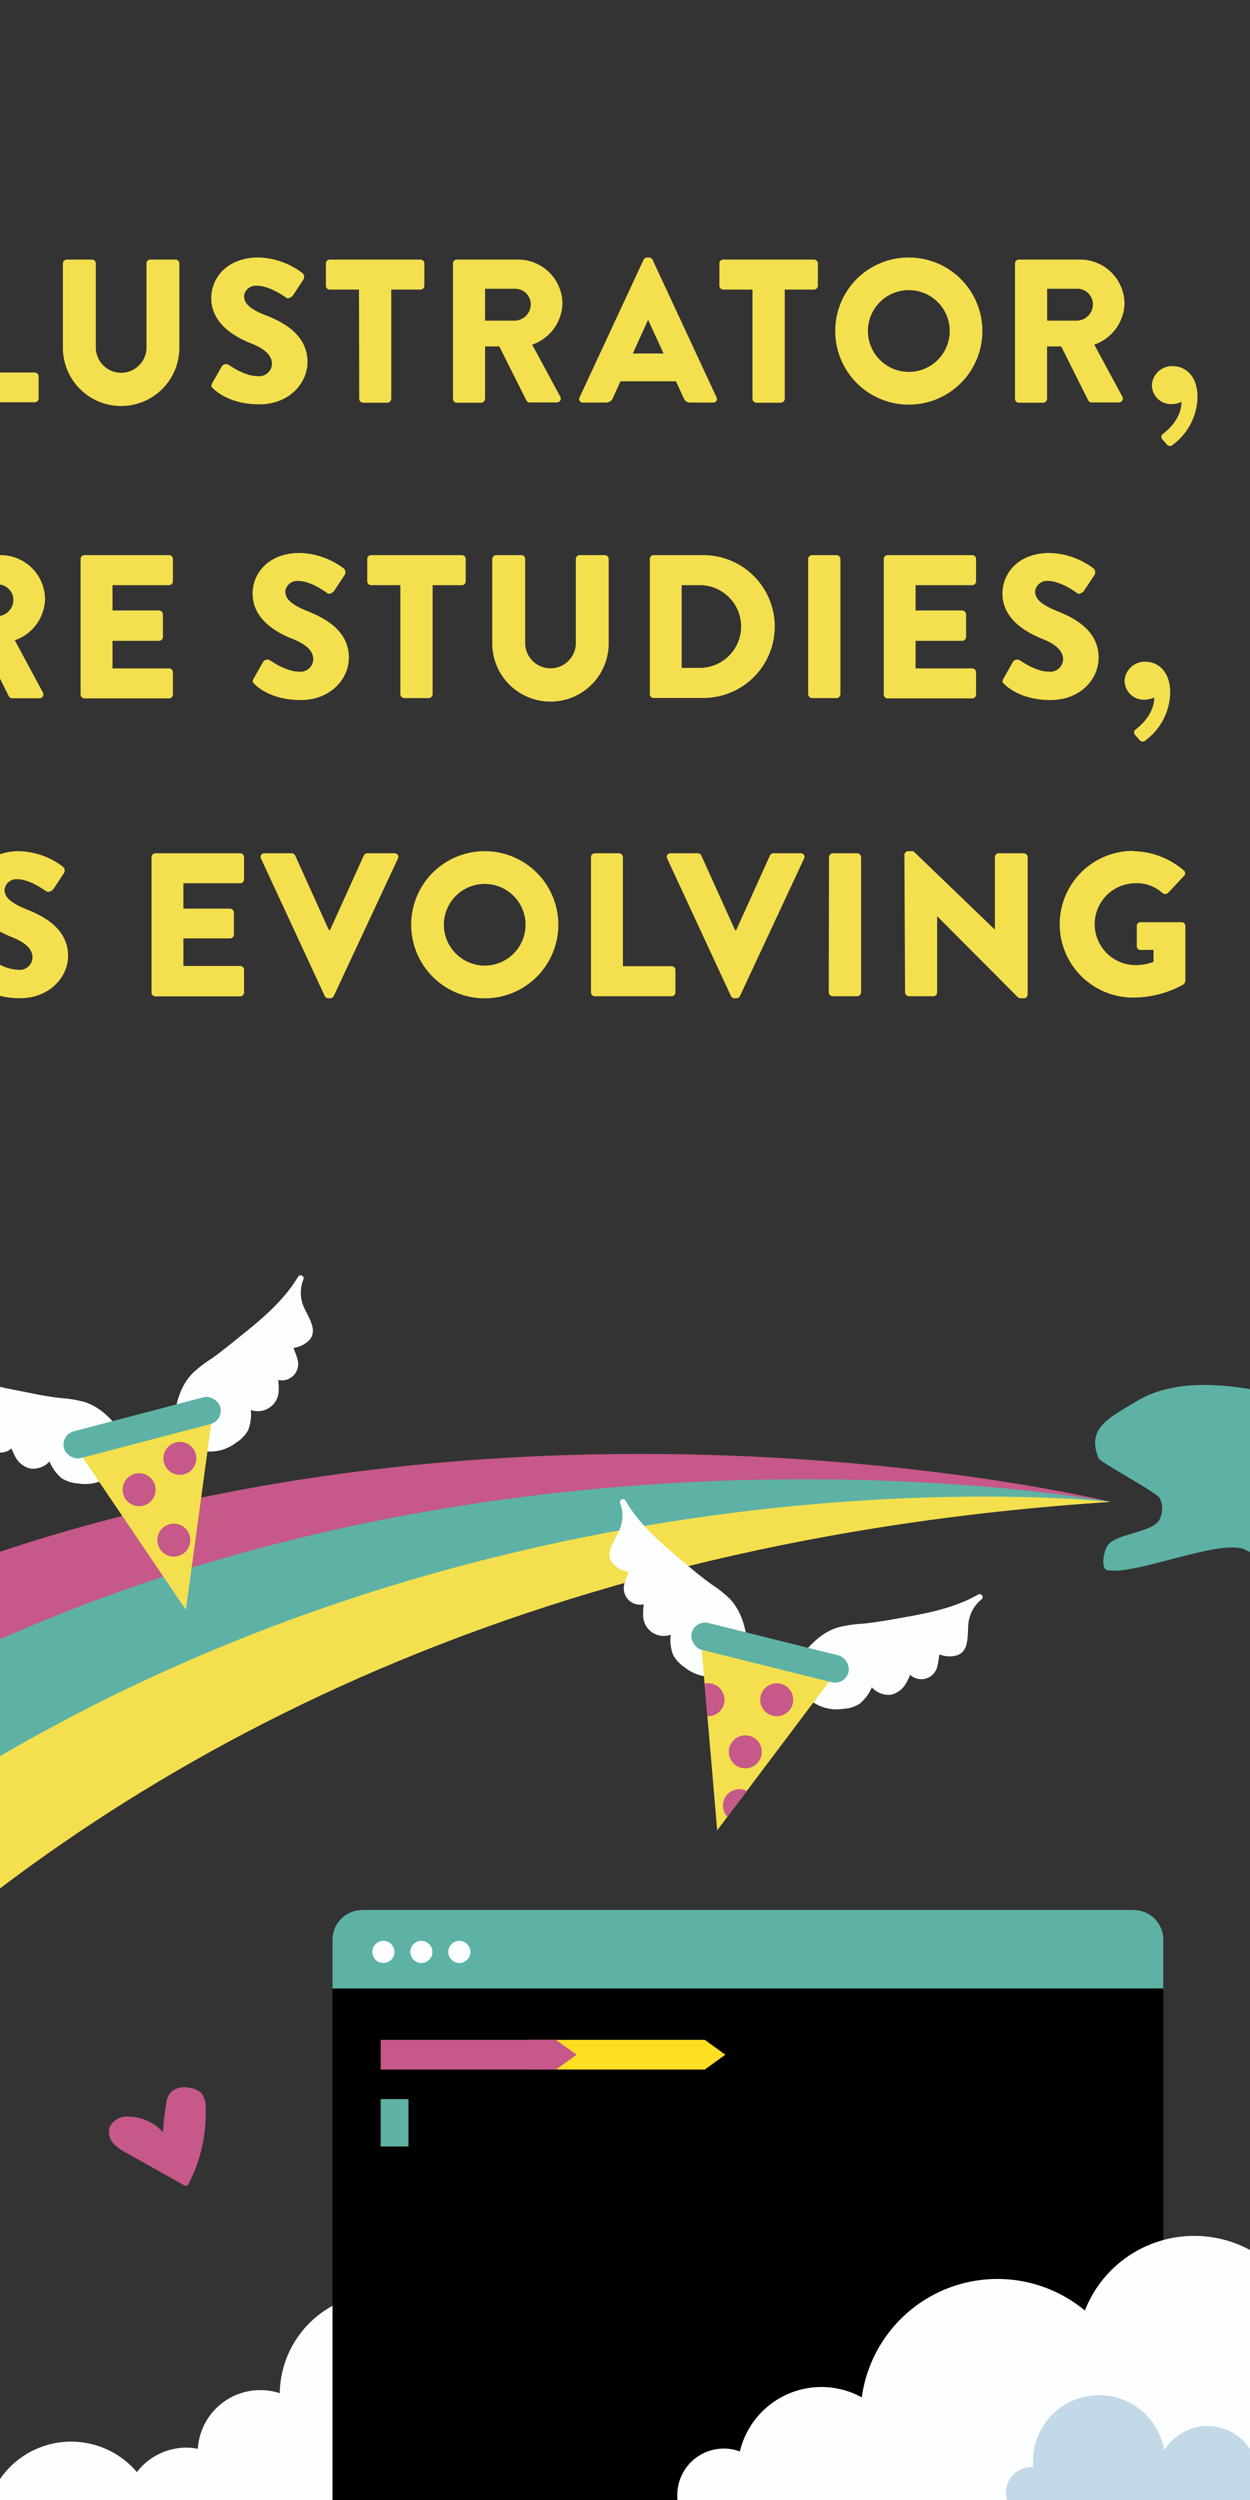 <svg xmlns="http://www.w3.org/2000/svg" width="210" height="420" viewBox="0 0 210 420"><rect x="0" y="0" width="210" height="420" fill="#333333" stroke="none"/><path d="M81 402.55a17 17 0 0 0-34-.49 10.42 10.42 0 0 0-3.27-.52 10.52 10.52 0 0 0-10.5 9.86 10 10 0 0 0-2-.2 10.51 10.51 0 0 0-8.23 4.11 14.49 14.49 0 0 0-23.74 2.38 6.93 6.93 0 0 0-4.42-1.59 6.92 6.92 0 0 0-6.92 6.9 6.92 6.92 0 0 0 6.92 7 6.89 6.89 0 0 0 3.27-.82 14.5 14.5 0 0 0 27.17 1.26 10.43 10.43 0 0 0 6 1.89 10.54 10.54 0 0 0 9.72-6.49 14.74 14.74 0 0 0 28.07-6.29v-.76A17 17 0 0 0 81 402.55z" fill="#fdfeff"/><rect x="55.86" y="320.88" width="139.58" height="116.77" rx="5"/><path d="M195.44 334.72v-8.84a5 5 0 0 0-5-5H60.86a5 5 0 0 0-5 5v8.84z" fill="#5db2a5"/><path fill="none" stroke="#000" stroke-miterlimit="10" d="M55.86 334.56h139.58"/><circle cx="64.41" cy="327.92" r="1.86" fill="#fdfeff"/><circle cx="70.79" cy="327.92" r="1.86" fill="#fdfeff"/><circle cx="77.17" cy="327.92" r="1.86" fill="#fdfeff"/><path fill="#ffdf24" d="M118.41 347.68H88.94v-4.98h29.47l3.45 2.49-3.45 2.49z"/><path fill="#c6588a" d="M93.41 347.68H63.95v-4.98h29.46l3.46 2.49-3.46 2.49z"/><path fill="#5db2a5" d="M63.95 352.65h4.67v7.96h-4.67z"/><path d="M399 326.6c-.2.43-.39.87-.57 1.31a6.34 6.34 0 0 1-1.74 2.91c-.92.69-3.26 1.12-3.68.05a194.23 194.23 0 0 1-12.4 29 13.69 13.69 0 0 1-2.07-9.77c-2.41 5.26-6.08 10.26-11.36 12.63s-12.35 1.36-15.63-3.42c3.76-1.08 3.21-6.75 1-9.95s-5.55-6.58-4.64-10.36a12.79 12.79 0 0 0 8.8-1.12l-12-15.55c-2.06-2.67-4.1-6.6-1.81-9.07 1.13-1.23 3.3-2.23 2.74-3.81A2.85 2.85 0 0 0 344 308l-8.9-4.17 2.19-3.8a60.68 60.68 0 0 0-22.21-1.6c.08-1.16.16-2.32.25-3.48L287 307.16a9.35 9.35 0 0 0 1.38-5.72c-3.93 0-6.88 3.41-9.46 6.37s-6.19 6-10 5a22.78 22.78 0 0 1 3.16-7.84l-14.1-3.3c2.37-.23 3.49-3.27 2.86-5.57s-2.33-4.1-3.54-6.15-1.86-4.83-.38-6.7c.64-.81 1.63-1.36 2-2.32.47-1.16-.12-2.47-.7-3.58q-4.66-8.88-10-17.34c3.28 1.59 7-2.58 6.41-6.19s-3.56-6.26-6.37-8.59c-1.86-1.55-3.86-3.35-4.09-5.75s2.71-4.9 4.58-3.38c-4.62-5.44-12.24-7.57-19.37-7.22s-14 2.85-20.66 5.32l47.9 94.28 62.28-8.77 29.36 58 29.86-4L399 348.3z" fill="#f4e04e"/><path d="M394.59 344.54c-4.36 8.15-8.79 16.62-16 22.35s-18.21 7.91-25.67 2.46c-4.61-3.37-7-8.91-9-14.26a196.5 196.5 0 0 1-6.15-19.53c-1.6-6.18-2.92-12.52-5.87-18.19s-7.85-10.71-14.09-12.09c-9.18-2-17.91 4.06-26.06 8.76-5.95 3.42-12.4 6.27-19.24 6.82s-14.15-1.51-18.74-6.61c-5.45-6.06-6.11-14.88-6.88-23s-1.93-16.17-3.47-24.16c-1.07-5.54-2.36-11.13-5.14-16-5.65-10-16.8-15.74-28.22-17.66v27.38c6.28 3.37 10.17 10.1 12.69 16.83a76.09 76.09 0 0 1 4.79 27.74c-.1 6.28-1 12.68.54 18.78a25.09 25.09 0 0 0 19.77 18.25c11.15 1.85 21.93-4 32.1-9s22.35-9.08 32.45-4c9.14 4.61 13.34 15.22 16.13 25.07s5.32 20.55 13 27.33c8.77 7.74 22.45 8 33 2.91s19-15.25 24.51-25.55a.75.75 0 0 1-.04-.17v-21.55c-1.27 2.17-3.24 4.89-4.41 7.09z" fill="#5db2a5"/><path d="M0 62.58h-2.33V44.26a.67.67 0 0 0-.67-.65h-4.07a.64.64 0 0 0-.65.65V67a.65.65 0 0 0 .65.66H0zM0 103.48a2.2 2.2 0 0 1-.36 0h-5.08v-5.31h5.08a2.2 2.2 0 0 1 .36 0v-4.91h-10.18a.66.66 0 0 0-.65.65v22.72a.66.66 0 0 0 .65.65h4.09a.68.68 0 0 0 .65-.65v-8.75h2.37L0 114zM0 162.09c-1-.49-1.7-1-1.78-1a.86.86 0 0 0-1.16.2l-1.62 2.85c-.27.48-.17.62.18 1A9.45 9.45 0 0 0 0 167.31zM0 156.52v-13a6.65 6.65 0 0 0-4.73 6.32c0 3.24 2.31 5.35 4.73 6.68zM10.57 44.26a.67.67 0 0 1 .66-.65h4.22a.65.65 0 0 1 .65.65v13.9a4.26 4.26 0 1 0 8.51 0v-13.9a.64.64 0 0 1 .65-.65h4.22a.66.66 0 0 1 .65.65v14.17a9.78 9.78 0 0 1-19.56 0zM35.66 64.37l1.62-2.85a.87.87 0 0 1 1.16-.21c.14.07 2.61 1.89 4.88 1.89a2.16 2.16 0 0 0 2.37-2.06c0-1.44-1.21-2.54-3.54-3.46-2.95-1.17-6.66-3.47-6.66-7.59 0-3.4 2.65-6.83 7.93-6.83a12.71 12.71 0 0 1 7.34 2.58.85.85 0 0 1 .24 1.09l-1.75 2.65c-.24.37-.86.68-1.17.44S45.24 48 43.15 48A2 2 0 0 0 41 49.71c0 1.29 1 2.23 3.72 3.29s6.94 3.16 6.94 7.83c0 3.53-3.06 7.1-8.1 7.1-4.46 0-6.93-1.85-7.72-2.64-.35-.29-.45-.44-.18-.92zM60.31 48.65H55.4a.65.65 0 0 1-.65-.65v-3.74a.64.64 0 0 1 .65-.65h15.24a.64.64 0 0 1 .65.65V48a.65.65 0 0 1-.65.65h-4.91V67a.68.68 0 0 1-.65.66H61a.68.68 0 0 1-.65-.66zM76.1 44.26a.64.64 0 0 1 .65-.65H87A7.45 7.45 0 0 1 94.49 51a7.53 7.53 0 0 1-5.08 6.9l4.7 8.71a.65.65 0 0 1-.58 1H89a.62.62 0 0 1-.55-.31l-4.57-9.1h-2.39V67a.68.68 0 0 1-.66.66h-4.08a.65.65 0 0 1-.65-.66zm10.46 9.61a2.76 2.76 0 0 0 2.61-2.75 2.63 2.63 0 0 0-2.61-2.61h-5.07v5.36zM97.38 66.73l10.74-23.09a.68.68 0 0 1 .58-.38h.35a.68.68 0 0 1 .58.38l10.74 23.09a.61.61 0 0 1-.58.9H116c-.62 0-.89-.21-1.2-.86l-1.24-2.71h-9.33L103 66.8a1.27 1.27 0 0 1-1.23.83H98a.61.61 0 0 1-.62-.9zm14.1-7.34l-2.6-5.66-2.57 5.66zM126.42 48.65h-4.91a.65.65 0 0 1-.65-.65v-3.74a.64.64 0 0 1 .65-.65h15.23a.65.65 0 0 1 .66.65V48a.66.66 0 0 1-.66.65h-4.9V67a.68.68 0 0 1-.66.66h-4.11a.67.67 0 0 1-.65-.66zM152.64 43.26a12.36 12.36 0 1 1-12.32 12.39 12.33 12.33 0 0 1 12.32-12.39zm0 19.22a6.87 6.87 0 1 0-6.83-6.83 6.88 6.88 0 0 0 6.83 6.83zM170.52 44.26a.65.65 0 0 1 .65-.65h10.26a7.46 7.46 0 0 1 7.49 7.39 7.55 7.55 0 0 1-5.08 6.9l4.7 8.71a.65.65 0 0 1-.58 1h-4.57a.64.64 0 0 1-.55-.31l-4.56-9.1h-2.37V67a.68.68 0 0 1-.65.66h-4.09a.66.66 0 0 1-.65-.66zM181 53.87a2.76 2.76 0 0 0 2.61-2.75 2.63 2.63 0 0 0-2.61-2.61h-5.08v5.36zM197.13 61.52c1.68 0 4.05 1.3 4.05 5.18a10.22 10.22 0 0 1-4.12 8 .66.66 0 0 1-1 0l-.72-.82a.61.61 0 0 1 .07-1c.41-.35 3.05-2.3 3.08-5.36a4.31 4.31 0 0 1-1.78.38 3.22 3.22 0 0 1-3.19-3.19 3.38 3.38 0 0 1 3.61-3.19zM5.83 62.58H0v5h5.83a.66.66 0 0 0 .66-.58v-3.77a.66.66 0 0 0-.66-.65zM13.54 93.91a.66.66 0 0 1 .65-.65H28.4a.65.65 0 0 1 .65.65v3.74a.65.65 0 0 1-.65.66h-9.5v4.25h7.82a.68.68 0 0 1 .65.65V107a.66.66 0 0 1-.65.66H18.9v4.63h9.5a.65.65 0 0 1 .65.65v3.74a.65.65 0 0 1-.65.65H14.19a.66.66 0 0 1-.65-.65zM42.61 114l1.62-2.84a.87.87 0 0 1 1.16-.21c.14.07 2.61 1.89 4.88 1.89a2.15 2.15 0 0 0 2.36-2.06c0-1.44-1.2-2.54-3.53-3.47-3-1.17-6.66-3.46-6.66-7.58 0-3.4 2.64-6.83 7.93-6.83a12.79 12.79 0 0 1 7.34 2.57.86.86 0 0 1 .21 1.1l-1.75 2.64c-.24.38-.86.69-1.17.45s-2.81-2.06-4.91-2.06a2 2 0 0 0-2.16 1.75c0 1.27 1 2.23 3.74 3.33s6.94 3.16 6.94 7.82c0 3.54-3.06 7.11-8.1 7.11-4.46 0-6.94-1.86-7.72-2.65-.35-.32-.45-.46-.18-.96zM67.26 98.31h-4.91a.65.65 0 0 1-.65-.66v-3.74a.65.65 0 0 1 .65-.65h15.24a.66.66 0 0 1 .65.65v3.74a.66.66 0 0 1-.65.66h-4.91v18.32a.68.68 0 0 1-.65.65h-4.12a.68.68 0 0 1-.65-.65zM82.7 93.91a.68.68 0 0 1 .66-.65h4.22a.66.66 0 0 1 .65.65v13.9a4.26 4.26 0 1 0 8.51 0v-13.9a.65.65 0 0 1 .65-.65h4.22a.67.67 0 0 1 .65.65v14.18a9.78 9.78 0 0 1-19.56 0zM109.17 93.91a.64.64 0 0 1 .62-.65h8.37a12 12 0 1 1 0 24h-8.37a.64.64 0 0 1-.62-.65zm8.65 18.29a6.95 6.95 0 0 0 0-13.89h-3.3v13.89zM135.77 93.91a.68.68 0 0 1 .65-.65h4.12a.68.68 0 0 1 .65.65v22.72a.68.68 0 0 1-.65.65h-4.12a.68.68 0 0 1-.65-.65zM148.47 93.91a.65.65 0 0 1 .65-.65h14.21a.66.66 0 0 1 .65.65v3.74a.66.66 0 0 1-.65.66h-9.51v4.25h7.82a.68.68 0 0 1 .66.65V107a.66.66 0 0 1-.66.66h-7.82v4.63h9.51a.66.66 0 0 1 .65.65v3.74a.66.66 0 0 1-.65.65h-14.21a.65.65 0 0 1-.65-.65zM168.58 114l1.61-2.84a.89.89 0 0 1 1.17-.21c.14.07 2.61 1.89 4.87 1.89a2.15 2.15 0 0 0 2.37-2.06c0-1.44-1.2-2.54-3.53-3.47-2.95-1.17-6.66-3.46-6.66-7.58 0-3.4 2.64-6.83 7.93-6.83a12.79 12.79 0 0 1 7.34 2.57.88.88 0 0 1 .21 1.1l-1.75 2.64c-.24.38-.86.69-1.17.45s-2.81-2.06-4.91-2.06a2 2 0 0 0-2.16 1.75c0 1.27 1 2.23 3.74 3.33s6.93 3.16 6.93 7.82c0 3.54-3 7.11-8.1 7.11-4.46 0-6.93-1.86-7.72-2.65-.34-.32-.44-.46-.17-.96zM192.54 111.18c1.68 0 4.05 1.3 4.05 5.18a10.23 10.23 0 0 1-4.12 8 .66.66 0 0 1-1 0l-.72-.83a.62.62 0 0 1 .07-1c.41-.34 3.06-2.3 3.09-5.35a4.37 4.37 0 0 1-1.78.38 3.24 3.24 0 0 1-3.2-3.2 3.38 3.38 0 0 1 3.61-3.18zM2.49 107.57a7.54 7.54 0 0 0 5.08-6.9 7.47 7.47 0 0 0-7.49-7.41H0v4.95a2.63 2.63 0 0 1 2.25 2.57 2.79 2.79 0 0 1-2.25 2.7V114l1.49 3a.64.64 0 0 0 .55.31h4.57a.65.65 0 0 0 .58-1zM25.46 144a.65.65 0 0 1 .65-.65h14.21a.66.66 0 0 1 .68.65v3.74a.66.66 0 0 1-.65.65h-9.54v4.26h7.82a.68.68 0 0 1 .66.65v3.7a.65.65 0 0 1-.66.65h-7.82v4.63h9.51a.66.66 0 0 1 .68.72v3.74a.66.66 0 0 1-.65.65H26.11a.65.65 0 0 1-.65-.65zM43.85 144.24a.61.61 0 0 1 .59-.89H49a.68.68 0 0 1 .59.37l5.66 12.53h.2l5.67-12.53a.65.65 0 0 1 .58-.37h4.56a.61.61 0 0 1 .59.89l-10.78 23.1a.65.65 0 0 1-.58.37h-.34a.67.67 0 0 1-.59-.37zM81.4 143a12.36 12.36 0 1 1-12.32 12.39A12.34 12.34 0 0 1 81.4 143zm0 19.22a6.86 6.86 0 1 0-6.83-6.83 6.88 6.88 0 0 0 6.83 6.83zM99.29 144a.65.65 0 0 1 .65-.65H104a.67.67 0 0 1 .65.65v18.32h8.17a.65.65 0 0 1 .65.66v3.74a.65.65 0 0 1-.65.65H99.94a.65.65 0 0 1-.65-.65zM112.09 144.24a.6.6 0 0 1 .58-.89h4.57a.67.67 0 0 1 .58.37l5.66 12.53h.21l5.66-12.53a.68.68 0 0 1 .59-.37h4.56a.6.6 0 0 1 .58.89l-10.77 23.1a.67.67 0 0 1-.59.37h-.34a.65.65 0 0 1-.58-.37zM139.27 144a.68.68 0 0 1 .66-.65H144a.68.68 0 0 1 .66.65v22.72a.68.68 0 0 1-.66.65h-4.11a.68.68 0 0 1-.66-.65zM151.94 143.62a.65.65 0 0 1 .65-.62h.86l13.69 13.18V144a.66.66 0 0 1 .66-.65h4.2a.68.68 0 0 1 .65.65v23.1a.64.64 0 0 1-.65.61h-.55a1 1 0 0 1-.45-.17l-13.56-13.62v12.8a.65.65 0 0 1-.65.65h-4.08a.68.68 0 0 1-.66-.65zM190.48 143a13.26 13.26 0 0 1 8.38 3.23.6.6 0 0 1 .06.92l-2.71 2.88a.73.73 0 0 1-.92 0 6.34 6.34 0 0 0-4.5-1.65 6.88 6.88 0 0 0 0 13.76 8.15 8.15 0 0 0 3-.55v-2h-2.16a.62.62 0 0 1-.65-.62v-3.39a.62.62 0 0 1 .65-.65h6.9a.63.63 0 0 1 .61.65v9.23a.84.84 0 0 1-.28.55 17.32 17.32 0 0 1-8.51 2.23 12.32 12.32 0 1 1 0-24.64zM4.5 152.78c-2.71-1.09-3.74-2.05-3.74-3.32a2 2 0 0 1 2.16-1.75c2.1 0 4.6 1.88 4.91 2.06s.93-.07 1.17-.45l1.75-2.64a.86.86 0 0 0-.21-1.1A12.71 12.71 0 0 0 3.2 143a9.76 9.76 0 0 0-3.2.51v13a19.4 19.4 0 0 0 1.93.9c2.33.92 3.53 2 3.53 3.46a2.15 2.15 0 0 1-2.36 2.06 7.39 7.39 0 0 1-3.1-.85v5.22a13.64 13.64 0 0 0 3.34.4c5 0 8.1-3.57 8.1-7.1 0-4.66-4.26-6.75-6.94-7.82z" fill="#f4e04e"/><path d="M186.63 252.32s-213.74-52.59-320.4 110.9l17.18 20.06s68.06-152.48 303.22-130.96z" fill="#c6588a"/><path d="M186.63 252.32S-20 213.88-118.48 381.42l17.18 20.06S-42 254.06 186.63 252.32z" fill="#5db2a5"/><path d="M186.63 252.32S-.24 231-103 396.15l22.68 18.41s58.54-148.68 266.95-162.24z" fill="#f4e04e"/><path d="M206.92 232.94c-5.45-.59-11.26-.37-15.95 2.46s-8.49 4.53-6.4 9.59c.28.69 9.66 5.67 10.28 6.72a4 4 0 0 1 0 3.45c-.87 2.32-7.41 2.42-8.76 4.48-.86 1.31-1 3.9-.18 4.11 4.4 1.11 19.15-5.35 23.25-3.42l.84.43v-27.38c-1-.17-2.06-.33-3.08-.44z" fill="#5db2a5"/><path d="M200.62 375.63a19.72 19.72 0 0 0-18.36 12.54 23 23 0 0 0-37.48 14.59 14.08 14.08 0 0 0-20.48 9.08 7.82 7.82 0 1 0-2.67 15.16 7.77 7.77 0 0 0 5.81-2.61 14 14 0 0 0 22.45-1.8l2.08.14a23 23 0 0 0 28.72 2l29.31 2V378a19.64 19.64 0 0 0-9.38-2.37z" fill="#fdfeff"/><path d="M34.06 354.05a3.08 3.08 0 0 0-.66-2.12 2.91 2.91 0 0 0-1.61-.67 3.06 3.06 0 0 0-2.71.55 3.38 3.38 0 0 0-.7 1.84c-.25 1.57-.42 3.16-.53 4.76l-.66.36a7.31 7.31 0 0 0-5.53-2.67 2.8 2.8 0 0 0-2.74 1.33 2.35 2.35 0 0 0 .48 2.31 7.06 7.06 0 0 0 2 1.46l9.81 5.52a25.46 25.46 0 0 0 2.85-12.67z" fill="#c6588a" stroke="#c6588a" stroke-linejoin="round"/><path d="M125.21 277.77c-.19-3.15-.78-6.49-2.94-8.8a20 20 0 0 0-3-2.38c-1.62-1.16-3.15-2.44-4.68-3.72-3.71-3.12-7.51-6.32-9.94-10.52a6.43 6.43 0 0 1 0 4.57c-.45 1.2-1.26 2.26-1.61 3.51a1.86 1.86 0 0 0 .58 2.2 4 4 0 0 0 2.6 1c-.12 1.13-.94 2.13-.92 3.27a2.24 2.24 0 0 0 3.53 1.78 9.88 9.88 0 0 0-.28 2.65 2.95 2.95 0 0 0 4.82 2.34 6.79 6.79 0 0 0 .16 4.12 5.39 5.39 0 0 0 1.81 1.93 6.65 6.65 0 0 0 5.19 1.41c1.82-.43 3.15-1.95 4.35-3.39M134 280c1.74-2.63 3.93-5.23 7-6.14a20.14 20.14 0 0 1 3.8-.56c2-.19 4-.53 5.91-.87 4.78-.83 9.67-1.7 13.87-4.12a6.46 6.46 0 0 0-2.32 3.93c-.22 1.27-.05 2.59-.37 3.84a2.28 2.28 0 0 1-.68 1.23 2.21 2.21 0 0 1-.92.39 4 4 0 0 1-2.74-.46c-.47 1-.26 2.32-.85 3.29a2.24 2.24 0 0 1-3.95-.23 10 10 0 0 1-1.08 2.43 3.36 3.36 0 0 1-2.13 1.5 3.3 3.3 0 0 1-3.22-1.88 6.81 6.81 0 0 1-2.2 3.48 5.31 5.31 0 0 1-2.53.76 6.64 6.64 0 0 1-5.2-1.38c-1.36-1.28-1.75-3.27-2.07-5.11" fill="#fdfeff" stroke="#fdfeff" stroke-linejoin="round"/><path fill="#f4e04e" d="M117.75 275.57l2.74 31.92 19.85-26.38-22.59-5.54z"/><rect x="115.44" y="274.87" width="27.15" height="4.65" rx="2.32" transform="rotate(14 127.385 278.874)" fill="#5db2a5"/><circle cx="130.49" cy="285.56" r="2.77" fill="#c6588a"/><circle cx="125.21" cy="294.31" r="2.77" fill="#c6588a"/><path d="M121.72 285.49a2.79 2.79 0 0 0-2.84-2.71 3 3 0 0 0-.51.07l.47 5.47h.16a2.77 2.77 0 0 0 2.72-2.83zM124.17 300.58a2.77 2.77 0 0 0-2.71 2.84 2.74 2.74 0 0 0 .74 1.81l3.26-4.35a2.81 2.81 0 0 0-1.29-.3z" fill="#c6588a"/><path d="M20.85 242.21C19.14 239.56 17 236.92 14 236a20 20 0 0 0-3.78-.62c-2-.22-3.95-.59-5.9-1-4.77-.91-9.64-1.85-13.81-4.33a6.41 6.41 0 0 1 2.27 4c.19 1.27 0 2.6.3 3.85a2.2 2.2 0 0 0 .67 1.23 2 2 0 0 0 .91.41 3.94 3.94 0 0 0 2.75-.42c.45 1 .22 2.32.79 3.31a2.29 2.29 0 0 0 2 1.1 2.28 2.28 0 0 0 1.93-1.27 9.66 9.66 0 0 0 1 2.45 3.33 3.33 0 0 0 2.1 1.52 3.3 3.3 0 0 0 3.26-1.82 6.71 6.71 0 0 0 2.14 3.51 5.31 5.31 0 0 0 2.52.8 6.62 6.62 0 0 0 5.22-1.3c1.38-1.26 1.8-3.24 2.15-5.08M29.6 239.84c.24-3.14.88-6.48 3.08-8.75a19.28 19.28 0 0 1 3-2.33c1.63-1.14 3.18-2.4 4.73-3.66 3.77-3 7.61-6.19 10.1-10.35a6.45 6.45 0 0 0-.11 4.56c.43 1.21 1.22 2.29 1.55 3.53a2.2 2.2 0 0 1 0 1.41 1.93 1.93 0 0 1-.61.78 3.92 3.92 0 0 1-2.61.94c.09 1.14.9 2.15.86 3.29a2.24 2.24 0 0 1-3.52 1.74 10 10 0 0 1 .25 2.66 3 3 0 0 1-4.86 2.27 6.83 6.83 0 0 1-.22 4.11 5.31 5.31 0 0 1-1.84 1.9 6.63 6.63 0 0 1-5.21 1.33c-1.82-.45-3.13-2-4.3-3.45" fill="#fdfeff" stroke="#fdfeff" stroke-linejoin="round"/><path fill="#f4e04e" d="M13.26 243.93l17.97 26.53 4.45-32.72-22.42 6.19z"/><rect x="10.31" y="237.53" width="27.15" height="4.65" rx="2.32" transform="rotate(-14.7 23.874 239.88)" fill="#5db2a5"/><circle cx="30.22" cy="245.01" r="2.77" fill="#c6588a"/><circle cx="23.37" cy="250.27" r="2.77" fill="#c6588a"/><circle cx="29.2" cy="258.74" r="2.77" fill="#c6588a"/><path d="M210 411.45a8.5 8.5 0 0 0-14.41.22 11.1 11.1 0 0 0-22.05 1.86c0 .32 0 .63.05.94h-.28a4.28 4.28 0 1 0 3.4 6.84 11.07 11.07 0 0 0 14.65 1.08 4.21 4.21 0 0 0 5.17-.58 8.52 8.52 0 0 0 13.47-1.07z" fill="#c4d9e8"/><path d="M358.34 415a6 6 0 0 0-3 .82 9.67 9.67 0 0 0-14.65-4.55 15.29 15.29 0 0 0-28.79.41 10.83 10.83 0 0 0-5.4-1.44 11 11 0 0 0-3.31.51 13.78 13.78 0 0 0-12.35-13.61 20 20 0 0 0 1.63-7.94 20.23 20.23 0 0 0-39.52-6.1 11.48 11.48 0 0 0-20.63 2.47 13.74 13.74 0 0 0-14.72-.28A19.82 19.82 0 0 0 210 378v47.4l74 3.47 1-5a14 14 0 0 0 4.36.71 13.68 13.68 0 0 0 6.37-1.57 10.88 10.88 0 0 0 19.64 4.29 15.29 15.29 0 0 0 23.45-1.88 9.68 9.68 0 0 0 15-.24 6.12 6.12 0 1 0 4.52-10.18z" fill="#fdfeff"/><path d="M284.5 417.11a4.61 4.61 0 0 0-3.67 1.83 8 8 0 0 0-12.12-2.11 4.61 4.61 0 0 0-9-1.17 7.25 7.25 0 0 0-5.13-2.13h-.52a8.5 8.5 0 0 0-12.41-6.63 12.07 12.07 0 0 0-23.35 3.48 10.09 10.09 0 0 0-8.32 1v17.32a10.1 10.1 0 0 0 14.76-5.23l19.18-.66a8.37 8.37 0 0 0 1.67.17 8.24 8.24 0 0 0 2-.25 7.26 7.26 0 0 0 14.12-.53l4.14-.15a7.57 7.57 0 0 0-.06.95 8.07 8.07 0 0 0 15.8 2.32 4.57 4.57 0 0 0 2.89 1 4.63 4.63 0 0 0 0-9.26z" fill="#c4d9e8"/></svg>